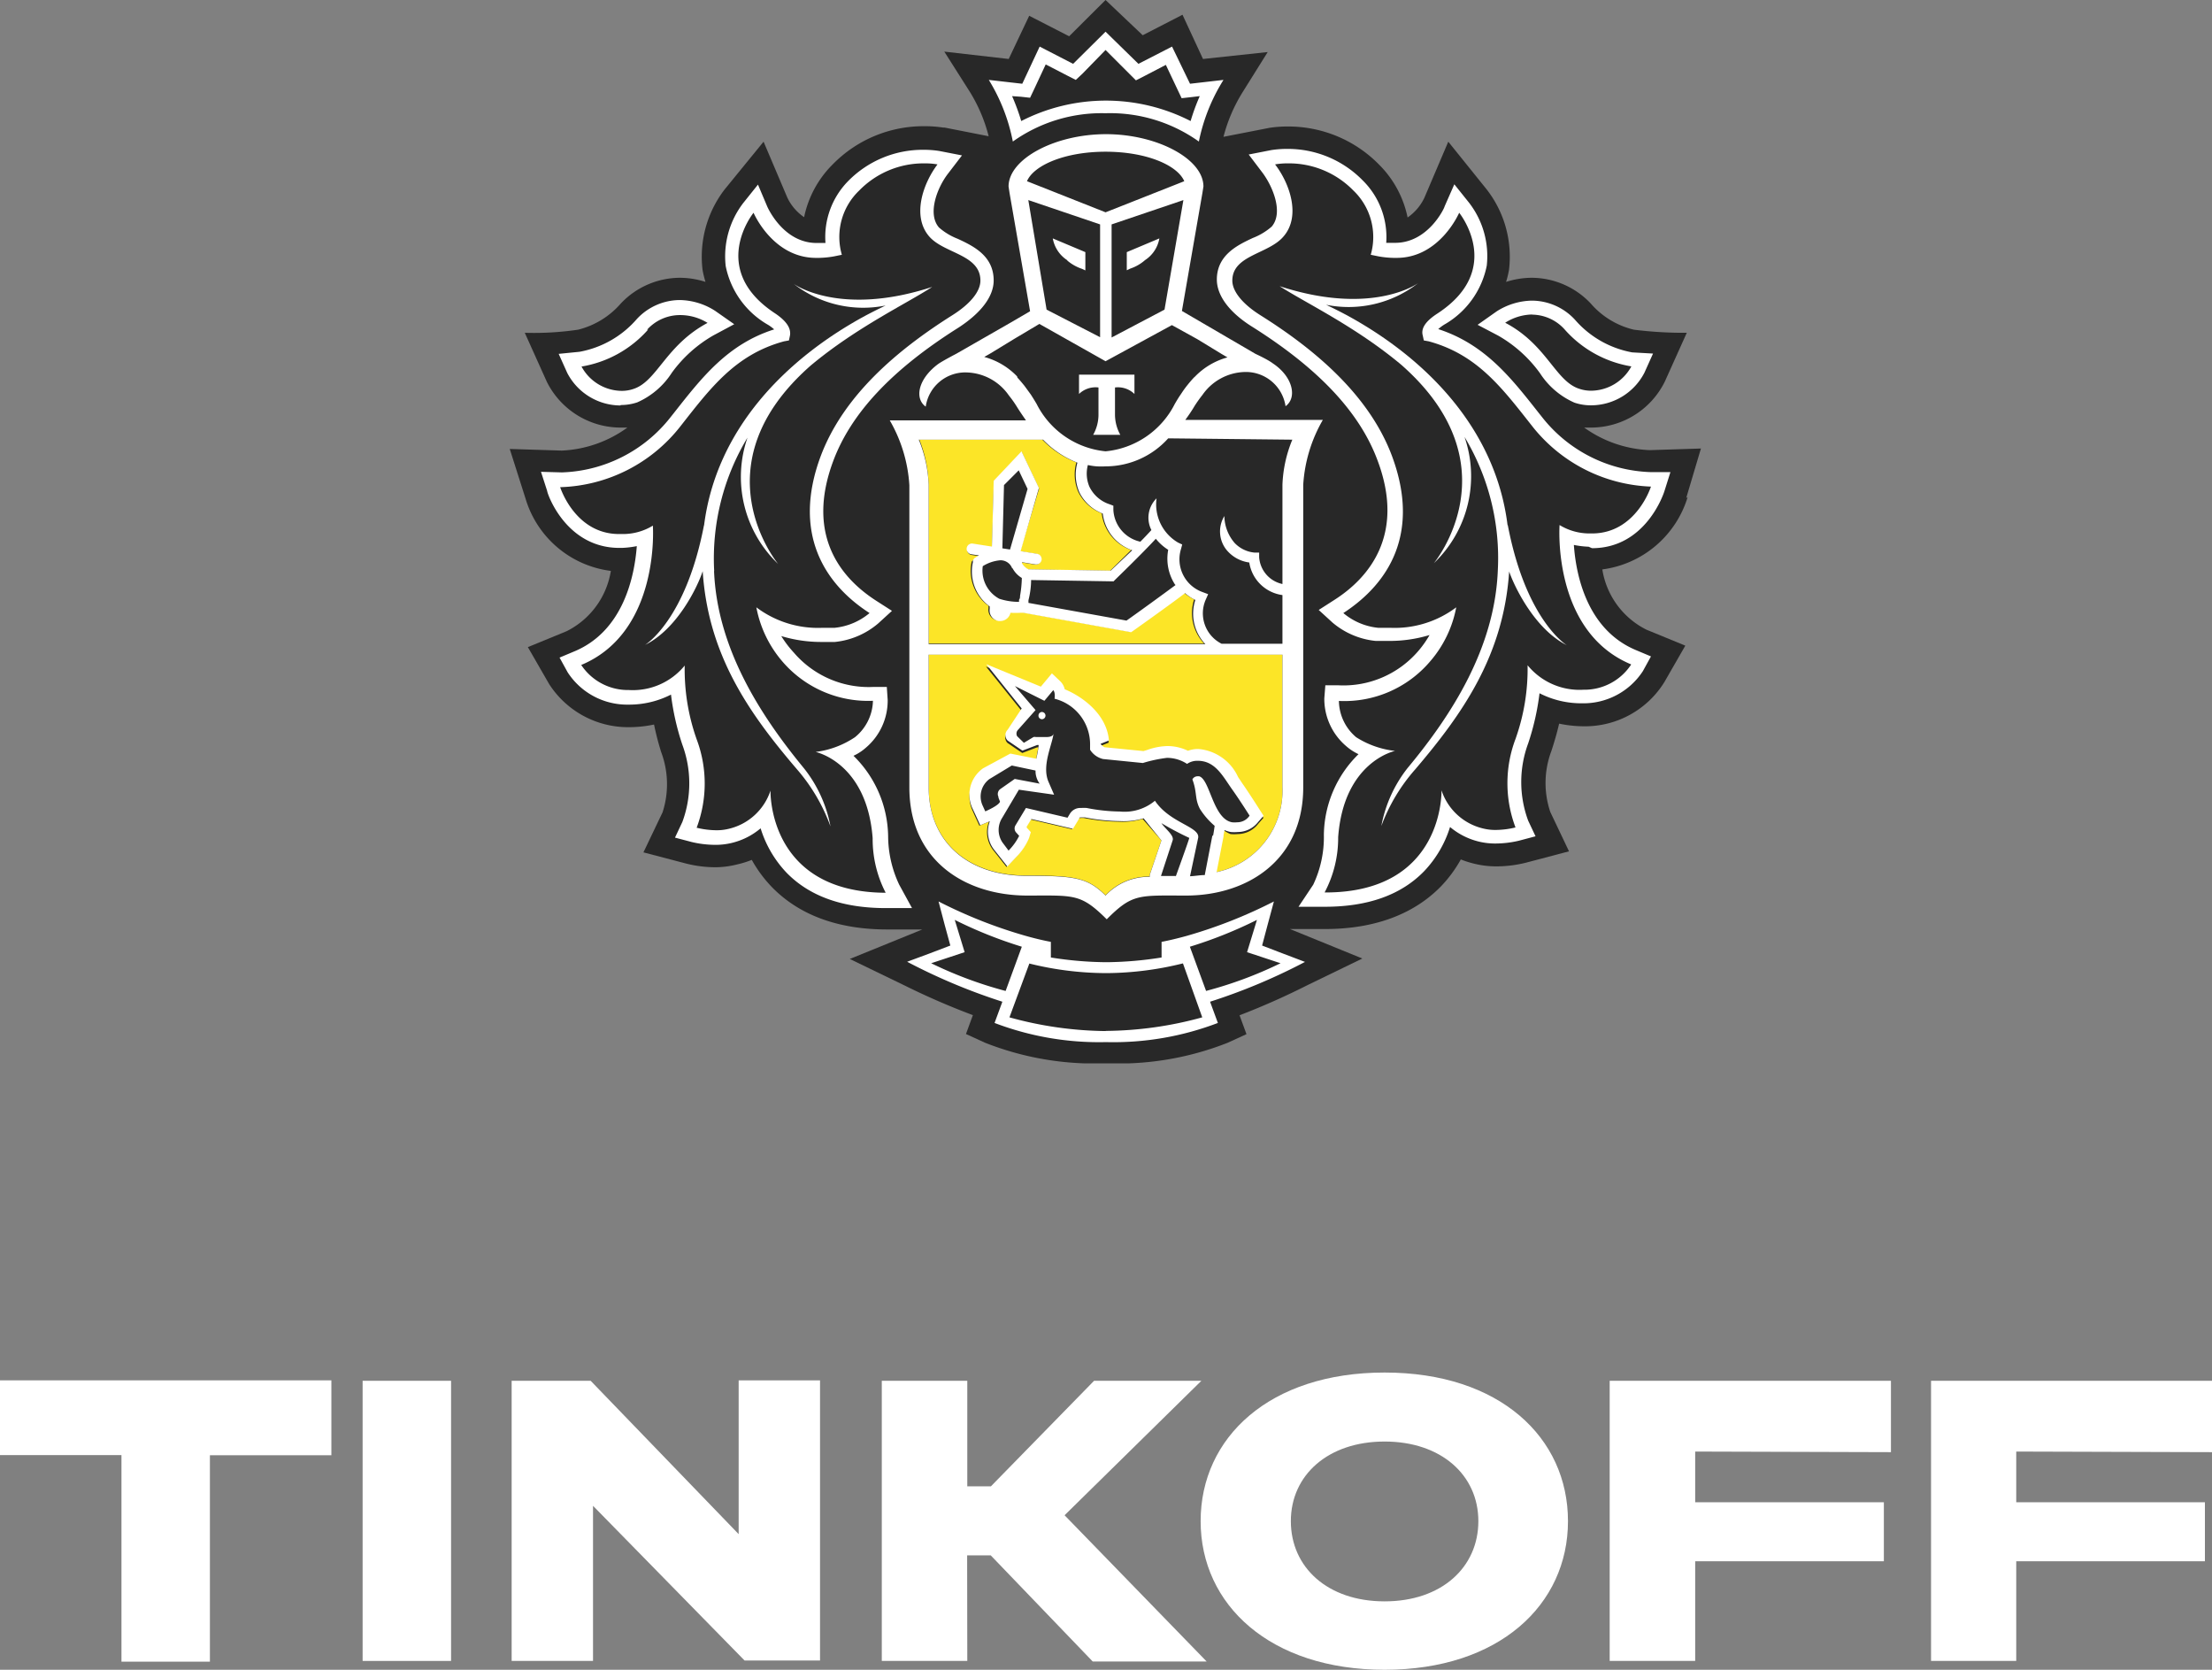 <svg id="Layer_1" data-name="Layer 1" xmlns="http://www.w3.org/2000/svg" viewBox="0 0 150.06 113.25"><rect x="0" y="0" width="150.06" height="113.25" fill="#808080" stroke="none"/><defs><style>.cls-1{fill:#fff;}.cls-2{fill:#282828;}.cls-3{fill:#fce527;}</style></defs><title>14</title><path class="cls-1" d="M8.24,98.69H0V93.62H22.48v5.08H14.24v14h-6Z" transform="translate(0 0)"/><path class="cls-1" d="M24.6,112.65v-19h6v19Z" transform="translate(0 0)"/><path class="cls-1" d="M50.11,104.05V93.62h5.52v19H50.51L40.23,102.13v10.52H34.71v-19h5.36Z" transform="translate(0 0)"/><path class="cls-1" d="M65.62,112.65h-5.8v-19h5.8v7.16h1.6l7-7.16h7.28l-9.28,9.12,9.64,9.92H74.13l-6.92-7.2h-1.6Z" transform="translate(0 0)"/><path class="cls-1" d="M106.37,103.17c0,5.68-4.68,10.08-12.44,10.08s-12.48-4.4-12.48-10.08,4.68-10.08,12.48-10.08S106.37,97.49,106.37,103.17Zm-6.08,0c0-3.12-2.52-5.4-6.36-5.4s-6.36,2.28-6.36,5.4,2.48,5.44,6.36,5.44S100.29,106.29,100.29,103.17Z" transform="translate(0 0)"/><path class="cls-1" d="M115,98.45v3.44h12.8v4H115v6.76h-5.8v-19h19.08v4.84Z" transform="translate(0 0)"/><path class="cls-1" d="M136.78,98.45v3.44h12.8v4h-12.8v6.76H131v-19h19.08v4.84Z" transform="translate(0 0)"/><path class="cls-2" d="M114.39,33.78l1-3.36-3.47.11A8.18,8.18,0,0,1,107.47,29c.16,0,.31,0,.47,0a5.59,5.59,0,0,0,5-3.12l1.49-3.31a26.89,26.89,0,0,1-3.59-.21,5.56,5.56,0,0,1-2.92-1.77,5.53,5.53,0,0,0-4-1.75,5.77,5.77,0,0,0-1.75.28,6.44,6.44,0,0,0,.2-.82,7.43,7.43,0,0,0-1.52-5.46L98.25,9.61l-1.62,3.8a3.39,3.39,0,0,1-1.14,1.34,7.05,7.05,0,0,0-1.92-3.57,8.62,8.62,0,0,0-6.23-2.6,7.78,7.78,0,0,0-1.22.09L83,9.28a10.85,10.85,0,0,1,1.28-3L86,3.53,81.61,4l-1.39-3-2.7,1.39L75,0,72.53,2.46,69.82,1.07,68.43,4l-4.37-.5L65.8,6.24a10.72,10.72,0,0,1,1.27,3l-3-.59-.1,0a8,8,0,0,0-1.26-.09,8.61,8.61,0,0,0-6.23,2.6,7.06,7.06,0,0,0-1.93,3.57,3.35,3.35,0,0,1-1.13-1.31L51.8,9.61l-2.65,3.25a7.48,7.48,0,0,0-1.49,5.44,6.72,6.72,0,0,0,.2.82,5.7,5.7,0,0,0-1.75-.28,5.54,5.54,0,0,0-4,1.75,5.64,5.64,0,0,1-2.89,1.77,20.38,20.38,0,0,1-3.62.21l1.49,3.31a5.6,5.6,0,0,0,5,3.12c.16,0,.31,0,.47,0a8.18,8.18,0,0,1-4.45,1.56l-3.53-.11,1.07,3.36a6.94,6.94,0,0,0,5.79,4.91,5.55,5.55,0,0,1-3,4.09l-2.63,1.08,1.44,2.5a6.37,6.37,0,0,0,5.42,2.93,8.28,8.28,0,0,0,1.7-.18A18.89,18.89,0,0,0,44.85,51a6.2,6.2,0,0,1,.1,4.09l-1.3,2.72,2.9.76a8.17,8.17,0,0,0,2,.25A6.12,6.12,0,0,0,50,58.63a6.49,6.49,0,0,0,1-.31,8.84,8.84,0,0,0,1.36,1.84c1.86,1.91,4.5,2.88,7.83,2.88h0l2.38,0-4.92,2,3.74,1.81a49.4,49.4,0,0,0,4.61,2l-.47,1.28,1.29.59a20.21,20.21,0,0,0,6.71,1.4s1,0,1.54,0,1.53,0,1.53,0a20.18,20.18,0,0,0,6.67-1.39l1.29-.59-.47-1.28a49.94,49.94,0,0,0,4.66-2.07l3.67-1.78-4.91-2,2.39,0c3.34,0,6-1,7.84-2.88a8.76,8.76,0,0,0,1.36-1.84,6.75,6.75,0,0,0,1,.31,6.19,6.19,0,0,0,1.42.16,8.29,8.29,0,0,0,2-.25l2.92-.77-1.27-2.67a6.16,6.16,0,0,1,.08-4.15c.2-.61.38-1.23.52-1.84a8.37,8.37,0,0,0,1.71.18,6.33,6.33,0,0,0,5.43-3l1.42-2.47-2.63-1.08a5.53,5.53,0,0,1-3-4.09,7,7,0,0,0,5.79-4.91M67.3,10.43h0l0,0Z" transform="translate(0 0)"/><path class="cls-2" d="M75,10.28c-2.79,0-4.88.92-5.33,2L75,14.38l5.34-2.11c-.45-1.08-2.54-2-5.34-2" transform="translate(0 0)"/><path class="cls-2" d="M75.07,66H75a21.83,21.83,0,0,1-5.14-.66L68.48,69a23.61,23.61,0,0,0,13.08,0l-1.35-3.65a21.89,21.89,0,0,1-5.14.66" transform="translate(0 0)"/><path class="cls-2" d="M85.28,62.38a29.65,29.65,0,0,1-4.55,1.82l1.09,3a27.29,27.29,0,0,0,5.06-1.88l-2.27-.75Z" transform="translate(0 0)"/><path class="cls-2" d="M64.76,62.38l.67,2.19-2.27.75a27.42,27.42,0,0,0,5.05,1.88l1.1-3a29.71,29.71,0,0,1-4.55-1.82" transform="translate(0 0)"/><path class="cls-2" d="M75,6.79a12.07,12.07,0,0,1,5.75,1.39,14.2,14.2,0,0,1,.62-1.69l-.6.07-.63.07-.27-.57-.8-1.69-1.46.76-.57.29L76.61,5,75,3.39,73.43,5,73,5.41l-.57-.29-1.47-.76-.79,1.69-.27.57-.63-.07-.6-.07a14.63,14.63,0,0,1,.62,1.69A12.09,12.09,0,0,1,75,6.79" transform="translate(0 0)"/><path class="cls-2" d="M107.12,26.37a2.5,2.5,0,0,0,.83.14,3.13,3.13,0,0,0,2.73-1.65,7.7,7.7,0,0,1-4.53-2.51,3,3,0,0,0-2.21-1,3.52,3.52,0,0,0-1.84.56c2.83,1.51,3.41,3.93,5,4.47" transform="translate(0 0)"/><path class="cls-2" d="M42.1,26.51a2.44,2.44,0,0,0,.82-.14c1.62-.54,2.2-3,5-4.47a3.52,3.52,0,0,0-1.84-.56,3,3,0,0,0-2.22,1,7.7,7.7,0,0,1-4.52,2.51,3.13,3.13,0,0,0,2.73,1.65" transform="translate(0 0)"/><path class="cls-2" d="M107.88,36.2H108c3,0,4-3.18,4-3.18h-.06a10.75,10.75,0,0,1-8.08-4.09c-2.05-2.61-3.74-4.9-7.06-5.8l-.33-.06-.07-.33c-.09-.51.26-1,1-1.5,4.59-3,1.47-6.83,1.47-6.83s-1.31,3.06-4.24,3.06h-.22a6.19,6.19,0,0,1-1-.1l-.54-.1a4.36,4.36,0,0,0-1.18-4.36,6.1,6.1,0,0,0-4.43-1.84,4.85,4.85,0,0,0-.88.07c1,1.32,1.75,3.52.58,4.88-1,1.17-3.48,1.22-3.48,3,0,.74.69,1.59,1.92,2.36,3.71,2.34,7.39,5.44,8.93,9.59,1.91,5.18-.24,8.62-3.32,10.6a4.34,4.34,0,0,0,2.36,1c.29,0,.56,0,.82,0a7,7,0,0,0,4.48-1.39A7.8,7.8,0,0,1,97,44.88a7.64,7.64,0,0,1-6.12,2.65A3.28,3.28,0,0,0,92,50a6.19,6.19,0,0,0,2.66,1s-3.48.71-3.87,5.85a7.87,7.87,0,0,1-.92,3.75h.06c8.08,0,7.87-6.93,7.87-6.93a3.92,3.92,0,0,0,2.82,2.59,3.36,3.36,0,0,0,.84.1,5.83,5.83,0,0,0,1.36-.17,8.49,8.49,0,0,1,0-6,14.14,14.14,0,0,0,.81-5,4.54,4.54,0,0,0,3.79,1.66h0a3.79,3.79,0,0,0,3.23-1.7c-5.39-2.24-4.85-9.45-4.85-9.45a3.88,3.88,0,0,0,2.06.57m-1.62,7.54c-2.19-1.08-3.58-3.95-3.91-5C102,44.45,99.21,48.39,96,52.19a12.16,12.16,0,0,0-2.27,3.88,9,9,0,0,1,1.78-3.93c3-3.64,5.91-8.17,6.12-13.4a15.92,15.92,0,0,0-2.26-9.06,8.15,8.15,0,0,1-2.08,8.57S102.8,31.6,95,24.79c-3.1-2.59-6.5-4.19-8.25-5.33,6.31,2.06,9.4-.21,9.4-.21A7.67,7.67,0,0,1,90,20.72c.44.21.9.44,1.39.7,5.32,2.89,10.11,7.65,10.92,14.24v-.05c1.24,6.47,4,8.13,4,8.13" transform="translate(0 0)"/><path class="cls-2" d="M55.37,50.94A6.19,6.19,0,0,0,58,50a3.28,3.28,0,0,0,1.17-2.46,7.66,7.66,0,0,1-6.13-2.65,7.85,7.85,0,0,1-1.78-3.69,6.94,6.94,0,0,0,4.48,1.39c.27,0,.54,0,.83,0a4.35,4.35,0,0,0,2.37-1c-3.08-2-5.24-5.41-3.33-10.6,1.53-4.15,5.22-7.26,8.93-9.59,1.23-.77,1.92-1.63,1.92-2.36,0-1.74-2.47-1.79-3.48-3-1.17-1.36-.44-3.55.57-4.88a4.82,4.82,0,0,0-.88-.07,6.1,6.1,0,0,0-4.43,1.84,4.35,4.35,0,0,0-1.18,4.36l-.54.11a6.43,6.43,0,0,1-1,.1h-.21c-2.94,0-4.24-3.06-4.24-3.06S48,18.24,52.59,21.25c.79.51,1.14,1,1,1.5l-.07.33-.33.06c-3.32.9-5,3.19-7.06,5.8A10.74,10.74,0,0,1,38.1,33H38s1,3.18,4,3.18h.14a3.88,3.88,0,0,0,2.06-.57s.53,7.21-4.86,9.45a3.8,3.8,0,0,0,3.23,1.7h0a4.54,4.54,0,0,0,3.79-1.66,14.17,14.17,0,0,0,.81,5,8.51,8.51,0,0,1,0,6,5.81,5.81,0,0,0,1.35.17,3.32,3.32,0,0,0,.84-.1,3.92,3.92,0,0,0,2.82-2.59s-.21,6.93,7.87,6.93h.06a7.92,7.92,0,0,1-.91-3.75c-.38-5.14-3.87-5.85-3.87-5.85m-1.3,1.25c-3.24-3.8-6-7.74-6.39-13.43-.34,1-1.72,3.9-3.91,5,0,0,2.75-1.66,4-8.13v.05c.82-6.59,5.6-11.35,10.93-14.24.49-.27.95-.49,1.39-.7a7.67,7.67,0,0,1-6.24-1.47s3.08,2.27,9.4.21C61.49,20.6,58.1,22.2,55,24.79c-7.76,6.81-2.21,13.46-2.21,13.46a8.15,8.15,0,0,1-2.08-8.57,15.87,15.87,0,0,0-2.26,9.06c.21,5.24,3.09,9.76,6.11,13.4a9,9,0,0,1,1.79,3.93,12.28,12.28,0,0,0-2.28-3.88" transform="translate(0 0)"/><path class="cls-2" d="M69,25.6c.13.14.26.3.39.45l.09.11.35.48.08.11c.13.2.26.42.39.63A5.89,5.89,0,0,0,75,30.61a5.89,5.89,0,0,0,4.69-3.22c.13-.22.26-.44.4-.64l.06-.09c.12-.17.24-.34.36-.5l.08-.1c.13-.16.26-.32.4-.46l.06-.06a4.83,4.83,0,0,1,2.23-1.33L82.88,24h0l-1.64-1-1.68-1L75,24.5h0l-4.5-2.45-1.68,1-1.64,1h0l-.42.24A4.83,4.83,0,0,1,69,25.53l.07.07m4.15-.2H77v1.31a1.61,1.61,0,0,0-1.32-.44v1.88A2.85,2.85,0,0,0,76,29.49H74.16a2.8,2.8,0,0,0,.36-1.33V26.28a1.61,1.61,0,0,0-1.32.44Z" transform="translate(0 0)"/><path class="cls-2" d="M74.63,22.87V15.22l-4.87-1.65L71,21Zm-1-5.77v1.23l-.24-.11a3,3,0,0,1-1-.57,2.22,2.22,0,0,1-1-1.49Z" transform="translate(0 0)"/><path class="cls-2" d="M79,21l1.28-7.41-4.87,1.65v7.65ZM76.46,17.1l2.21-.93a2.22,2.22,0,0,1-1,1.49,3,3,0,0,1-1,.57l-.23.11Z" transform="translate(0 0)"/><path class="cls-2" d="M67.74,40.61a4.29,4.29,0,0,0,1.34.21l0-.14a2.71,2.71,0,0,0,.07-.27,7.68,7.68,0,0,0,.12-1.21,1.7,1.7,0,0,1-.64-.68.85.85,0,0,0-.82-.56,2.65,2.65,0,0,0-1.24.43,2.17,2.17,0,0,0,1.12,2.21" transform="translate(0 0)"/><path class="cls-2" d="M78.51,36.55c-.9,1-2.68,2.7-2.76,2.78l-.11.11-5.59-.09a5.76,5.76,0,0,1-.18,1.37l0,.18,6.65,1.2c.69-.48,2.6-1.88,3.34-2.42a3.24,3.24,0,0,1-.47-2.37,3.34,3.34,0,0,1-.84-.75" transform="translate(0 0)"/><path class="cls-2" d="M79.27,29.82A5.71,5.71,0,0,1,75,31.72h0a5.9,5.9,0,0,1-.61,0,4.48,4.48,0,0,1-.6-.09A2.27,2.27,0,0,0,73.9,33a2.31,2.31,0,0,0,1.4,1.16l.23.09v.25a2.33,2.33,0,0,0,1.83,2.15c.29-.3.55-.57.75-.79a1.84,1.84,0,0,1,.35-2.15,3,3,0,0,0,1.46,3l.28.13-.08.3a2.36,2.36,0,0,0,1.47,2.93l.37.14-.16.36a2.31,2.31,0,0,0,1.07,3H87v-3.3a2.63,2.63,0,0,1-2.26-2.21,2.4,2.4,0,0,1-1.58-.9A2,2,0,0,1,83.06,35a2.85,2.85,0,0,0,.69,1.82,2.14,2.14,0,0,0,1.36.65l.3,0,0,.31A2,2,0,0,0,87,39.62V32.88a8.83,8.83,0,0,1,.67-3.06Z" transform="translate(0 0)"/><polygon class="cls-2" points="68.1 32.91 67.98 37.2 68.47 37.27 69.66 33.16 69.06 31.89 68.1 32.91"/><path class="cls-2" d="M81.24,52.58h.12c.74.21.93,2.88,2.23,3.12a1.69,1.69,0,0,0,.35,0,1,1,0,0,0,.84-.45s-.65-1-1.14-1.72c-.65-.91-1.15-2-2.37-2h-.09a1.22,1.22,0,0,0-.64.21,2.51,2.51,0,0,0-1.36-.41,9.45,9.45,0,0,0-1.64.35h0l-2.7-.27a1.43,1.43,0,0,1-.88-.63l0-.07c0-.07,0-.15,0-.22a3.19,3.19,0,0,0-2.41-3.17s.07-.42-.09-.58l-.6.72-2-1,1.4,1.63L69,49.49a.37.37,0,0,0-.07.44l.51.45.65-.39a.3.3,0,0,1,.16,0c.18,0,.45,0,.69,0s.49-.06.52-.3c-.08.82-.84,2.24-.34,3.36l.37.85-2.39-.34L68,55.45A1.52,1.52,0,0,0,68,57.13l.42.52a3.94,3.94,0,0,0,.72-1l-.19-.21a.4.4,0,0,1-.05-.52l.7-1.16,2.82.66.15-.25a.82.82,0,0,1,.77-.41,2.51,2.51,0,0,1,.38,0,12.16,12.16,0,0,0,2.25.24,3.22,3.22,0,0,0,2.38-.73c1,1.52,3.09,1.76,2.93,2.53l-.55,2.59c.36,0,.71,0,1-.08l.52-2.7c.06-.29.11-.69.11-.69a5,5,0,0,1-1-1.15c-.37-.7-.17-1.07-.51-2a.4.4,0,0,1,.34-.21m-10.56-3.8a.24.24,0,0,1-.23-.26.24.24,0,0,1,.26-.23.24.24,0,1,1,0,.49" transform="translate(0 0)"/><path class="cls-2" d="M66.83,55s.94-.39,1-.66l-.12-.31a.42.42,0,0,1,.09-.54l1-.7,1.69.32a1.43,1.43,0,0,1-.28-.89l-1.61-.34-1.52.92a1.47,1.47,0,0,0-.48,1.75Z" transform="translate(0 0)"/><path class="cls-2" d="M78.76,59.43l1,0s.87-2.54.92-2.62a21.24,21.24,0,0,1-1.89-1c.26.39.88.82.76,1.16Z" transform="translate(0 0)"/><path class="cls-3" d="M87,44.38H63v9c0,3.69,2.67,6,6.61,6,3.29,0,4.16.13,5.39,1.34a4,4,0,0,1,3-1.27l0-.14L78.79,57l-1.28-1.46a4.63,4.63,0,0,1-1.59.19,13,13,0,0,1-2.38-.25,1.11,1.11,0,0,0-.25,0c-.11,0-.11,0-.14.06l-.15.25-.27.45-.52-.12-2.3-.54-.32.52,0,.06.28.31-.12.4a4.15,4.15,0,0,1-.89,1.31l-.58.62-.52-.66-.39-.49a2,2,0,0,1-.28-1.92h0l-.65.27-.29-.63-.2-.45a2.19,2.19,0,0,1,.73-2.65l1.85-1,1.76.35c0-.17.11-.77.16-.93h-.1l-1,.38-1-.68a.52.52,0,0,1,0-.74l.95-1.44-2.41-3,3.7,1.52.25-.3.5-.6.57.54a1.08,1.08,0,0,1,.3.53c1,.4,2.84,1.57,3,3.47l-.57.23h0a.7.7,0,0,0,.27.22l2.64.26.24-.07a4.27,4.27,0,0,1,1.4-.27,3.23,3.23,0,0,1,1.38.32,2.08,2.08,0,0,1,.59-.12h.13a3.26,3.26,0,0,1,2.68,1.9l.29.42c.49.7,1.14,1.71,1.16,1.76l.29.45-.36.41a1.76,1.76,0,0,1-1.39.69,2.56,2.56,0,0,1-.48,0A2.08,2.08,0,0,1,83,56.3c0,.14,0,.31-.08.45l-.46,2.41A5.64,5.64,0,0,0,87,53.4Z" transform="translate(0 0)"/><path class="cls-3" d="M63,43.65H81.69a3,3,0,0,1-.68-3,3.11,3.11,0,0,1-.7-.46c-.73.54-3,2.16-3.54,2.57l-.12.08-7.32-1.32h-.15a6.1,6.1,0,0,1-.71,0,.71.71,0,0,1-.69.56h-.12a.73.73,0,0,1-.6-.83l0-.16a2.93,2.93,0,0,1-1.14-3L66,38l.11-.08s.14-.1.33-.2l-.53-.08a.37.37,0,0,1-.3-.42.36.36,0,0,1,.42-.3l1.27.2.12-4.46,1.89-2,1.18,2.48L69.2,37.39l1.12.18a.37.37,0,0,1,.3.42.36.36,0,0,1-.36.3H70.2l-.91-.15,0,.07a1,1,0,0,0,.44.41l5.58.09,1.43-1.41a3,3,0,0,1-2-2.49,2.93,2.93,0,0,1-1.59-1.45,3,3,0,0,1-.13-2,6.52,6.52,0,0,1-2.33-1.56H62.36A9,9,0,0,1,63,32.88Z" transform="translate(0 0)"/><path class="cls-1" d="M70.71,48.29a.24.24,0,0,0-.26.23.24.24,0,0,0,.23.26.24.24,0,1,0,0-.49" transform="translate(0 0)"/><path class="cls-1" d="M87,64.66l-1.38-.53L86,62.7l.42-1.56a32.64,32.64,0,0,1-5.9,2.33c-1,.28-1.72.41-1.72.41v1.06a24.84,24.84,0,0,1-3.71.32H75a24.78,24.78,0,0,1-3.71-.32V63.88s-.74-.13-1.72-.41a32.57,32.57,0,0,1-5.9-2.33l.41,1.56.39,1.43-1.39.53-1.54.57A40.29,40.29,0,0,0,68,67.94l-.53,1.44A19.88,19.88,0,0,0,75,70.68h.06a19.87,19.87,0,0,0,7.56-1.3l-.53-1.44a39.94,39.94,0,0,0,6.44-2.7Zm-23.83.67,2.27-.75-.67-2.19a29.68,29.68,0,0,0,4.55,1.82l-1.1,3a27.51,27.51,0,0,1-5.05-1.88M75,69.93A25.22,25.22,0,0,1,68.48,69l1.35-3.65A21.87,21.87,0,0,0,75,66h.11a21.93,21.93,0,0,0,5.14-.66L81.56,69a25.2,25.2,0,0,1-6.54.92m6.8-2.71-1.1-3a29.66,29.66,0,0,0,4.55-1.82l-.67,2.19,2.27.75a27.39,27.39,0,0,1-5.06,1.88" transform="translate(0 0)"/><path class="cls-1" d="M75,7.68A10.37,10.37,0,0,1,81.33,9.6,12.53,12.53,0,0,1,83,5.42l-2.27.26L79.51,3.16,77.23,4.33,75,2.15l-2.2,2.18L70.53,3.16,69.35,5.68l-2.27-.26A12.5,12.5,0,0,1,68.71,9.6,10.39,10.39,0,0,1,75,7.68M69.25,6.56l.63.07.27-.57.79-1.69,1.47.76.57.29L73.43,5,75,3.39,76.61,5l.45.45.57-.29,1.46-.76.8,1.69.27.57.63-.07.6-.07a14.2,14.2,0,0,0-.62,1.69,12.6,12.6,0,0,0-11.49,0,14.63,14.63,0,0,0-.62-1.69Z" transform="translate(0 0)"/><path class="cls-1" d="M108,37.18c3.64,0,4.86-3.7,4.91-3.86l.41-1.3-1.36,0h0a9.76,9.76,0,0,1-7.34-3.72l-.27-.34c-1.86-2.36-3.62-4.61-6.78-5.64a3.19,3.19,0,0,1,.4-.3,5.93,5.93,0,0,0,2.89-4,5.91,5.91,0,0,0-1.2-4.27l-1-1.25L98,14c0,.09-1.11,2.47-3.35,2.47h-.17l-.44,0a5.4,5.4,0,0,0-1.6-4.24,7.1,7.1,0,0,0-5.13-2.13,6.79,6.79,0,0,0-1.07.08l-1.53.3.94,1.24c.74,1,1.41,2.73.62,3.65a4.3,4.3,0,0,1-1.28.77c-1,.47-2.44,1.14-2.44,2.82,0,1.09.85,2.23,2.38,3.19,4.53,2.85,7.32,5.82,8.53,9.1,1.87,5-.57,7.93-2.94,9.44l-1.06.68.93.85a5.34,5.34,0,0,0,2.94,1.25c.32,0,.62,0,.91,0a9.33,9.33,0,0,0,2.74-.4,7,7,0,0,1-.77,1.09,6.69,6.69,0,0,1-5.41,2.32h-.89l-.07.89a4.21,4.21,0,0,0,1.49,3.24,3.46,3.46,0,0,0,.83.54,7.78,7.78,0,0,0-2.35,5.47A7.54,7.54,0,0,1,89.09,60l-1,1.5,1.78,0q4.4,0,6.74-2.41a7.63,7.63,0,0,0,1.76-3,4.77,4.77,0,0,0,2,1,4.67,4.67,0,0,0,1.07.12,7,7,0,0,0,1.6-.19l1.13-.3-.5-1.06a7.54,7.54,0,0,1,0-5.24,17.25,17.25,0,0,0,.77-3.4,6.24,6.24,0,0,0,2.91.68,4.81,4.81,0,0,0,4.1-2.18l.55-1-1-.42c-3.35-1.39-4.09-5.12-4.23-7.14a6.24,6.24,0,0,0,1,.12Zm2.65,7.9a3.79,3.79,0,0,1-3.23,1.7h0a4.55,4.55,0,0,1-3.79-1.66,14.15,14.15,0,0,1-.82,5,8.49,8.49,0,0,0,0,6,5.82,5.82,0,0,1-1.36.17,3.37,3.37,0,0,1-.84-.1,3.92,3.92,0,0,1-2.82-2.59s.21,6.93-7.87,6.93h-.06a7.88,7.88,0,0,0,.92-3.75c.38-5.14,3.86-5.85,3.86-5.85A6.18,6.18,0,0,1,92,50a3.28,3.28,0,0,1-1.17-2.46A7.63,7.63,0,0,0,97,44.88a7.8,7.8,0,0,0,1.79-3.69,6.94,6.94,0,0,1-4.48,1.39c-.26,0-.54,0-.82,0a4.34,4.34,0,0,1-2.36-1c3.08-2,5.23-5.41,3.32-10.6-1.53-4.15-5.22-7.26-8.93-9.59-1.23-.77-1.92-1.63-1.92-2.36,0-1.74,2.47-1.79,3.48-3,1.17-1.36.44-3.55-.58-4.88a4.85,4.85,0,0,1,.88-.07,6.1,6.1,0,0,1,4.43,1.84,4.36,4.36,0,0,1,1.18,4.36l.54.11a6.3,6.3,0,0,0,1,.1h.22c2.93,0,4.24-3.06,4.24-3.06s3.11,3.83-1.47,6.83c-.79.51-1.14,1-1,1.5l.07.33.33.06c3.32.9,5,3.19,7.06,5.8A10.75,10.75,0,0,0,111.94,33H112s-1,3.18-4,3.18h-.14a3.88,3.88,0,0,1-2.06-.57s-.53,7.21,4.85,9.45" transform="translate(0 0)"/><path class="cls-1" d="M101.63,22.76a9,9,0,0,1,2.84,2.55,5.35,5.35,0,0,0,2.34,2,3.48,3.48,0,0,0,1.13.18,4.08,4.08,0,0,0,3.62-2.22l.58-1.29-1.41-.08a6.73,6.73,0,0,1-3.89-2.22,4,4,0,0,0-2.91-1.29,4.57,4.57,0,0,0-2.4.73l-1.29.91Zm2.3-1.42a3,3,0,0,1,2.21,1,7.7,7.7,0,0,0,4.53,2.51,3.14,3.14,0,0,1-2.73,1.65,2.5,2.5,0,0,1-.83-.14c-1.61-.54-2.19-3-5-4.47a3.51,3.51,0,0,1,1.84-.56" transform="translate(0 0)"/><path class="cls-1" d="M102.27,35.61v0c-.82-6.59-5.6-11.35-10.92-14.24-.49-.26-.95-.49-1.39-.7a7.68,7.68,0,0,0,6.25-1.47s-3.08,2.27-9.4.21c1.75,1.13,5.14,2.73,8.25,5.33,7.75,6.81,2.21,13.46,2.21,13.46a8.15,8.15,0,0,0,2.08-8.57,15.93,15.93,0,0,1,2.26,9.06c-.21,5.24-3.09,9.76-6.12,13.4a9,9,0,0,0-1.78,3.93A12.16,12.16,0,0,1,96,52.19c3.24-3.8,6-7.74,6.38-13.43.34,1,1.72,3.9,3.91,5,0,0-2.76-1.66-4-8.13" transform="translate(0 0)"/><path class="cls-1" d="M61,60a7.77,7.77,0,0,1-.75-3.27,7.78,7.78,0,0,0-2.35-5.47,3.41,3.41,0,0,0,.83-.54,4.19,4.19,0,0,0,1.49-3.24l-.06-.89h-.9a6.69,6.69,0,0,1-5.4-2.32A7.29,7.29,0,0,1,53,43.14a9.29,9.29,0,0,0,2.73.4c.29,0,.59,0,.91,0a5.36,5.36,0,0,0,2.94-1.26l.93-.85-1.06-.68c-2.37-1.52-4.8-4.4-2.94-9.44,1.21-3.28,4-6.25,8.53-9.1,1.53-1,2.37-2.11,2.37-3.19,0-1.68-1.4-2.34-2.43-2.82a4.27,4.27,0,0,1-1.28-.77c-.8-.92-.13-2.69.61-3.65l.95-1.24-1.54-.3a6.72,6.72,0,0,0-1.06-.08,7.09,7.09,0,0,0-5.13,2.13A5.41,5.41,0,0,0,56,16.48l-.44,0h-.16c-2.25,0-3.31-2.38-3.35-2.47l-.63-1.49-1,1.25a5.94,5.94,0,0,0-1.19,4.27,5.92,5.92,0,0,0,2.89,4,3,3,0,0,1,.4.3c-3.16,1-4.92,3.28-6.78,5.64l-.27.34a9.76,9.76,0,0,1-7.35,3.72L36.7,32l.42,1.3c0,.16,1.26,3.86,4.9,3.86h.18a6.38,6.38,0,0,0,1-.12c-.15,2-.89,5.75-4.24,7.14l-1,.42.55,1a4.81,4.81,0,0,0,4.11,2.19,6.25,6.25,0,0,0,2.9-.68,17.15,17.15,0,0,0,.77,3.4,7.54,7.54,0,0,1,0,5.24l-.5,1.06,1.14.3a7,7,0,0,0,1.6.19,4.63,4.63,0,0,0,1.07-.12,4.75,4.75,0,0,0,2-1,7.63,7.63,0,0,0,1.75,3q2.34,2.41,6.74,2.41l1.78,0Zm-.86.55c-8.08,0-7.87-6.93-7.87-6.93a3.92,3.92,0,0,1-2.82,2.59,3.32,3.32,0,0,1-.84.1,5.78,5.78,0,0,1-1.35-.17,8.51,8.51,0,0,0,0-6,14.17,14.17,0,0,1-.81-5,4.54,4.54,0,0,1-3.79,1.66h0a3.8,3.8,0,0,1-3.23-1.7c5.38-2.24,4.86-9.45,4.86-9.45a3.88,3.88,0,0,1-2.06.57H42c-3,0-4-3.18-4-3.18h.06a10.74,10.74,0,0,0,8.07-4.09c2.05-2.61,3.74-4.9,7.06-5.8l.33-.06.07-.33c.09-.51-.26-1-1-1.5-4.58-3-1.47-6.83-1.47-6.83s1.3,3.06,4.24,3.06h.21a6.44,6.44,0,0,0,1-.1l.54-.11a4.35,4.35,0,0,1,1.18-4.36,6.1,6.1,0,0,1,4.43-1.84,4.81,4.81,0,0,1,.88.07c-1,1.32-1.74,3.52-.57,4.88,1,1.17,3.48,1.22,3.48,3,0,.74-.69,1.59-1.92,2.36-3.71,2.34-7.39,5.44-8.93,9.59-1.91,5.18.25,8.62,3.33,10.6a4.35,4.35,0,0,1-2.37,1c-.29,0-.56,0-.83,0a6.94,6.94,0,0,1-4.48-1.39,7.85,7.85,0,0,0,1.78,3.69,7.66,7.66,0,0,0,6.13,2.65A3.28,3.28,0,0,1,58,50a6.19,6.19,0,0,1-2.67,1s3.48.71,3.87,5.85a7.92,7.92,0,0,0,.91,3.75Z" transform="translate(0 0)"/><path class="cls-1" d="M42.1,27.47a3.48,3.48,0,0,0,1.13-.18,5.34,5.34,0,0,0,2.34-2,9,9,0,0,1,2.84-2.55l1.4-.75-1.3-.91a4.56,4.56,0,0,0-2.4-.73,4,4,0,0,0-2.91,1.29,6.73,6.73,0,0,1-3.89,2.22L37.9,24l.58,1.29a4.08,4.08,0,0,0,3.62,2.21m1.79-5.13a3,3,0,0,1,2.22-1A3.52,3.52,0,0,1,48,21.9c-2.83,1.51-3.41,3.93-5,4.47a2.44,2.44,0,0,1-.82.14,3.13,3.13,0,0,1-2.73-1.65,7.7,7.7,0,0,0,4.52-2.51" transform="translate(0 0)"/><path class="cls-1" d="M48.45,38.74a15.87,15.87,0,0,1,2.26-9.06,8.15,8.15,0,0,0,2.08,8.57S47.24,31.6,55,24.79c3.1-2.59,6.49-4.19,8.24-5.33-6.31,2.06-9.4-.21-9.4-.21a7.67,7.67,0,0,0,6.24,1.47c-.44.21-.9.44-1.39.7-5.33,2.89-10.11,7.65-10.93,14.24v-.05c-1.24,6.47-4,8.13-4,8.13,2.19-1.08,3.57-3.95,3.91-5,.37,5.69,3.14,9.63,6.39,13.43a12.27,12.27,0,0,1,2.28,3.88,9,9,0,0,0-1.79-3.93c-3-3.64-5.9-8.17-6.11-13.4" transform="translate(0 0)"/><path class="cls-1" d="M73.2,25.41v1.31a1.61,1.61,0,0,1,1.32-.44v1.88a2.8,2.8,0,0,1-.36,1.33H76a2.85,2.85,0,0,1-.36-1.33V26.28a1.61,1.61,0,0,1,1.32.44V25.41H73.2Z" transform="translate(0 0)"/><path class="cls-1" d="M72.39,17.66a3,3,0,0,0,1,.57l.24.11V17.1l-2.21-.93a2.22,2.22,0,0,0,1,1.49" transform="translate(0 0)"/><path class="cls-1" d="M77.65,17.66a2.21,2.21,0,0,0,1-1.49l-2.21.93v1.23l.23-.11a2.94,2.94,0,0,0,1-.57" transform="translate(0 0)"/><path class="cls-1" d="M81.64,12.65c0-1.87-3.14-3.55-6.61-3.55h0c-3.47,0-6.61,1.68-6.61,3.55l.07.46,1.39,8-1.39.81L64.86,24h0s-.81.42-1.19.67c-1.37,1-1.66,2.34-.87,2.91a2.71,2.71,0,0,1,2.77-2.32,3.6,3.6,0,0,1,2.87,1.56,7.4,7.4,0,0,1,.54.76c.21.34.42.64.62.93H60.36a10,10,0,0,1,1.33,4.4V53.4c0,5,3.82,7.34,8,7.34,3.19,0,3.62-.15,5.39,1.61,1.75-1.76,2.18-1.61,5.38-1.61,4.13,0,7.95-2.37,7.95-7.34V32.88a10,10,0,0,1,1.33-4.4H80.41c.21-.29.42-.59.62-.93a8.62,8.62,0,0,1,.54-.76,3.61,3.61,0,0,1,2.87-1.56,2.72,2.72,0,0,1,2.77,2.32c.8-.57.51-2-.87-2.91C86,24.38,85.17,24,85.17,24h0l-3.6-2.1-1.39-.81,1.39-8Zm-11.88.92,4.87,1.65v7.65L71,21Zm1,16.25a6.51,6.51,0,0,0,2.33,1.56,3,3,0,0,0,.13,2,2.92,2.92,0,0,0,1.59,1.45,3,3,0,0,0,2,2.49L75.35,38.7l-5.58-.09a1,1,0,0,1-.44-.41l0-.07.91.15h.06a.36.36,0,0,0,.36-.3.37.37,0,0,0-.3-.42l-1.12-.18,1.24-4.29-1.18-2.48-1.89,2-.12,4.46L66,36.87a.36.36,0,0,0-.42.3.37.37,0,0,0,.3.42l.53.08c-.19.11-.32.19-.33.21L66,38l0,.13a2.93,2.93,0,0,0,1.14,3l0,.16a.73.73,0,0,0,.6.83h.12a.71.71,0,0,0,.69-.56,6.07,6.07,0,0,0,.71,0h.15l7.32,1.32.12-.08c.58-.41,2.81-2,3.54-2.57a3.12,3.12,0,0,0,.7.46,3,3,0,0,0,.68,3H63V32.88a8.94,8.94,0,0,0-.67-3.06Zm9,9.85c-.74.55-2.65,1.94-3.34,2.42l-6.65-1.2,0-.18a5.79,5.79,0,0,0,.18-1.37l5.59.09.11-.11c.08-.08,1.86-1.8,2.76-2.78a3.37,3.37,0,0,0,.84.75,3.24,3.24,0,0,0,.47,2.37M68.68,38.52a1.7,1.7,0,0,0,.64.68,7.77,7.77,0,0,1-.12,1.21c0,.09,0,.18-.07.27l0,.14a4.29,4.29,0,0,1-1.34-.21,2.17,2.17,0,0,1-1.12-2.21A2.65,2.65,0,0,1,67.86,38a.84.84,0,0,1,.81.56M68,37.19l.11-4.29,1-1,.6,1.26-1.19,4.11ZM79.76,59.41l-1,0L79.55,57c.12-.34-.5-.78-.76-1.17a20.87,20.87,0,0,0,1.89,1c0,.08-.92,2.62-.92,2.62m2.49-2.8-.52,2.7c-.33,0-.68.07-1,.08l.55-2.59c.16-.77-1.91-1-2.93-2.53a3.21,3.21,0,0,1-2.38.73,12.18,12.18,0,0,1-2.25-.24,2.41,2.41,0,0,0-.38,0,.82.82,0,0,0-.77.41l-.15.25-2.82-.66-.7,1.16a.41.41,0,0,0,.05.52l.19.21a3.94,3.94,0,0,1-.72,1L68,57.13A1.52,1.52,0,0,1,68,55.45l1.12-1.89,2.39.34-.37-.85c-.5-1.12.26-2.54.34-3.36,0,.25-.26.3-.52.3s-.51,0-.69,0a.29.29,0,0,0-.16,0l-.65.39L69,49.93a.37.37,0,0,1,.07-.44l1.18-1.33-1.4-1.63,2,1,.6-.72c.16.16.09.58.09.58a3.19,3.19,0,0,1,2.41,3.17c0,.07,0,.14,0,.22l0,.07a1.43,1.43,0,0,0,.88.63l2.7.27h0a9.47,9.47,0,0,1,1.64-.35,2.5,2.5,0,0,1,1.36.41,1.21,1.21,0,0,1,.64-.21h.09c1.21,0,1.72,1.1,2.37,2,.49.69,1.14,1.72,1.14,1.72a1,1,0,0,1-.84.45,1.75,1.75,0,0,1-.35,0c-1.3-.24-1.49-2.91-2.23-3.12l-.12,0a.4.4,0,0,0-.34.21c.34.91.14,1.28.51,2a5,5,0,0,0,1,1.15s-.05.39-.11.69M67.72,54.06l.12.31c-.08.27-1,.66-1,.66l-.2-.44a1.47,1.47,0,0,1,.48-1.75l1.52-.92,1.61.34a1.43,1.43,0,0,0,.28.89l-1.69-.32-1,.7a.42.42,0,0,0-.09.54m14.78,5.1L83,56.75c0-.14.05-.31.07-.45a2.07,2.07,0,0,0,.42.13,2.58,2.58,0,0,0,.48,0,1.76,1.76,0,0,0,1.39-.69l.36-.41-.29-.45s-.67-1.06-1.16-1.76l-.28-.42a3.26,3.26,0,0,0-2.68-1.9h-.13a2.05,2.05,0,0,0-.59.12,3.22,3.22,0,0,0-1.38-.32,4.28,4.28,0,0,0-1.4.27l-.24.07-2.64-.26a.71.71,0,0,1-.27-.23h0l.57-.23c-.16-1.9-2-3.07-3-3.47a1.08,1.08,0,0,0-.3-.54l-.57-.54-.5.6-.25.3-3.7-1.52,2.4,3-.95,1.44a.52.52,0,0,0,0,.74l1,.68,1-.38h.1c0,.15-.11.76-.16.93l-1.76-.35-1.85,1A2.19,2.19,0,0,0,66,54.89l.21.45.29.63.65-.27h0a2,2,0,0,0,.28,1.92l.39.49.52.66.58-.62a4.11,4.11,0,0,0,.89-1.31l.12-.4-.28-.31,0-.06.32-.52,2.3.54.52.12.28-.46.15-.25c0-.05,0-.06.14-.06l.25,0a13,13,0,0,0,2.38.25,4.63,4.63,0,0,0,1.59-.19L78.79,57,78,59.33l0,.14a4,4,0,0,0-3,1.27c-1.23-1.22-2.09-1.34-5.39-1.34-3.94,0-6.61-2.31-6.61-6v-9H87v9a5.64,5.64,0,0,1-4.52,5.76m5.19-29.34A8.81,8.81,0,0,0,87,32.88v6.73a2,2,0,0,1-1.58-1.82l0-.31-.3,0a2.14,2.14,0,0,1-1.36-.65A2.85,2.85,0,0,1,83.06,35a2,2,0,0,0,.11,2.25,2.4,2.4,0,0,0,1.58.9A2.63,2.63,0,0,0,87,40.36v3.3H82.87a2.31,2.31,0,0,1-1.07-3l.16-.36-.37-.14a2.36,2.36,0,0,1-1.47-2.93l.08-.3-.28-.13a3,3,0,0,1-1.46-3,1.84,1.84,0,0,0-.35,2.15c-.2.22-.46.5-.75.79a2.33,2.33,0,0,1-1.83-2.16V34.3l-.23-.09A2.32,2.32,0,0,1,73.9,33a2.27,2.27,0,0,1-.1-1.46,4.28,4.28,0,0,0,.6.09,5.92,5.92,0,0,0,.61,0h0a5.71,5.71,0,0,0,4.24-1.9ZM81.22,23l1.64,1h0l.41.24a4.84,4.84,0,0,0-2.23,1.33L81,25.6c-.14.15-.27.3-.4.46l-.08.1q-.19.24-.36.5l-.06.09c-.14.2-.27.42-.4.64A5.89,5.89,0,0,1,75,30.61a5.89,5.89,0,0,1-4.68-3.22c-.13-.22-.26-.43-.39-.63l-.08-.11-.35-.48-.09-.11c-.13-.16-.26-.31-.39-.45L69,25.53a4.83,4.83,0,0,0-2.23-1.32l.42-.24h0l1.64-1,1.68-1L75,24.5h0l4.5-2.45ZM79,21l-3.59,1.89V15.22l4.87-1.65Zm-4-6.6-5.33-2.11c.45-1.07,2.55-2,5.33-2s4.88.92,5.34,2Z" transform="translate(0 0)"/></svg>